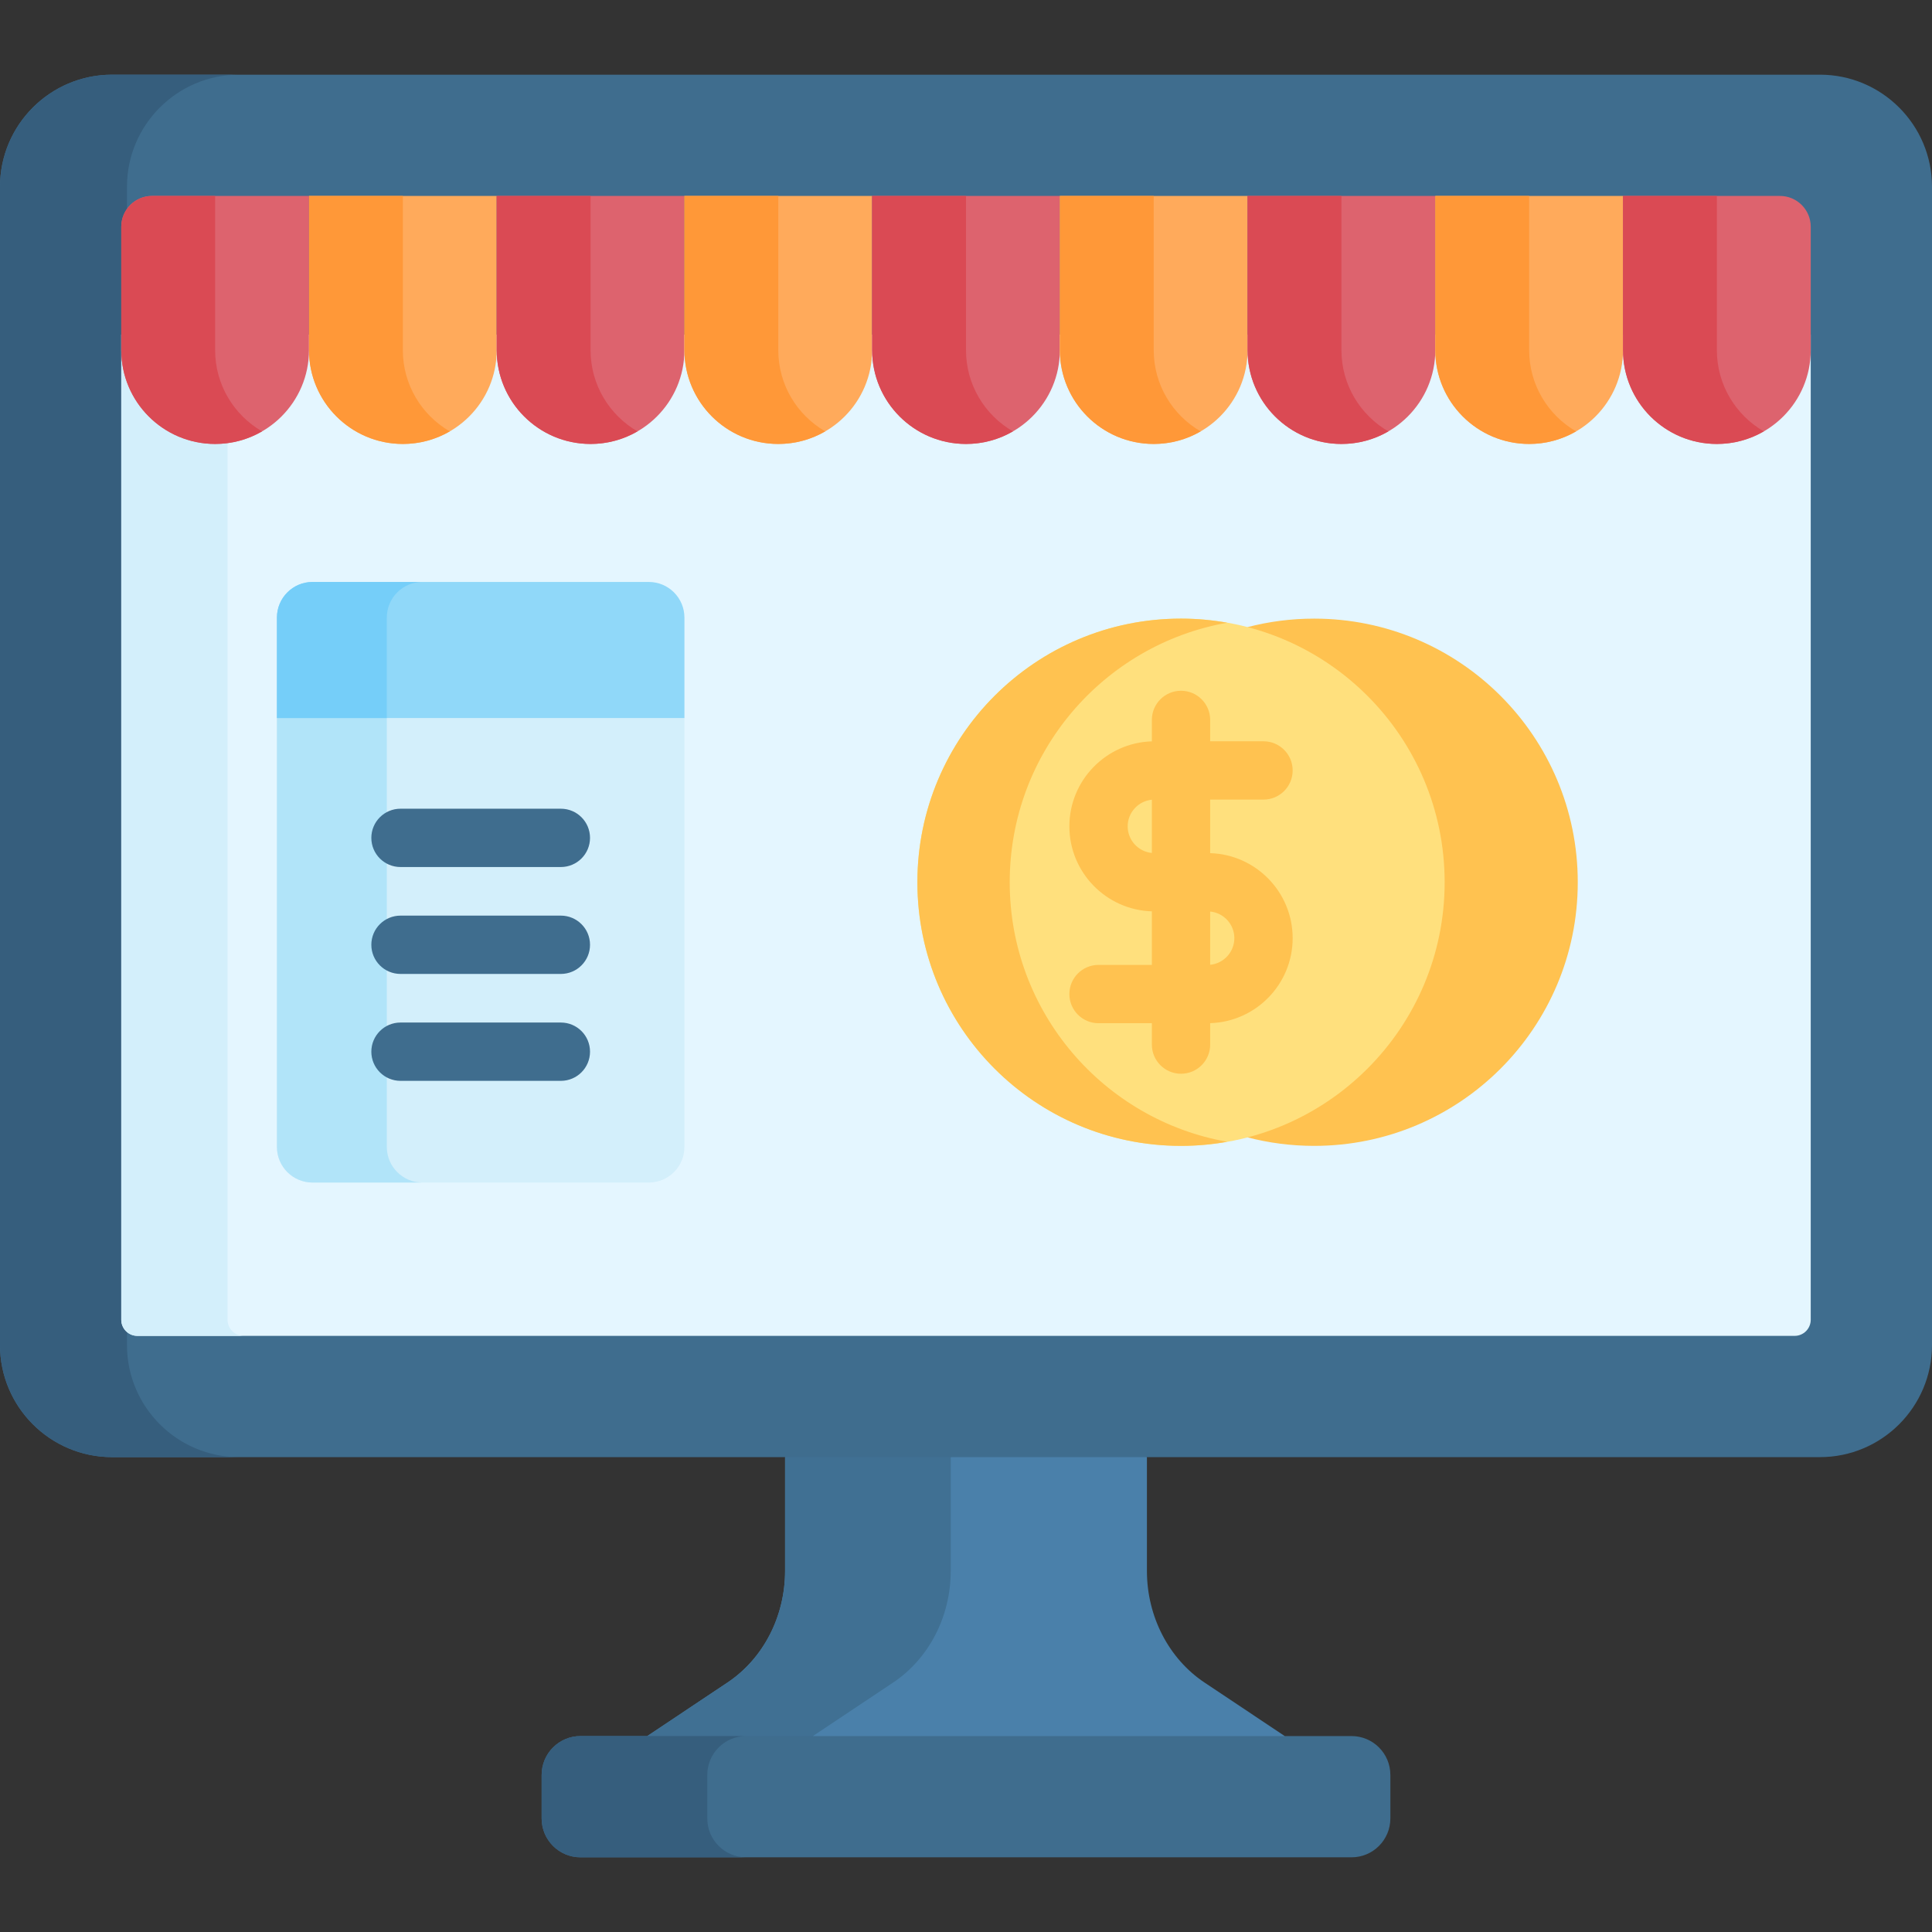 <svg id="Capa_1" enable-background="new 0 0 512 512" height="512" viewBox="0 0 512 512" width="512" xmlns="http://www.w3.org/2000/svg"><rect x="0" y="0" width="512" height="512" fill="#333333" stroke="none"/><g><path d="m319.21 445.892c-9.486-6.328-15.263-17.521-15.263-29.575v-30.161l-4.379-4.181h-82.929l-8.585 4.181v30.161c0 12.054-5.776 23.247-15.263 29.575l-21.257 14.18 4.414 4.06h160.965l3.556-4.06z" fill="#4a80aa"/><path d="m236.69 445.892c9.487-6.328 15.263-17.521 15.263-29.575v-30.161l8.585-4.181h-43.9l-8.585 4.181v30.161c0 12.054-5.776 23.247-15.263 29.575l-21.257 14.18 4.414 4.06h43.9l-4.414-4.06z" fill="#407093"/><g><path d="m482.311 19.791h-452.622c-16.371 0-29.689 13.318-29.689 29.689v306.986c0 16.371 13.318 29.689 29.689 29.689h452.622c16.371 0 29.689-13.318 29.689-29.689v-306.986c0-16.371-13.318-29.689-29.689-29.689z" fill="#3f6d8e"/></g><path d="m33.652 356.467v-306.987c0-16.371 13.318-29.689 29.689-29.689h-33.652c-16.371 0-29.689 13.318-29.689 29.689v306.986c0 16.371 13.318 29.689 29.689 29.689h33.652c-16.37.001-29.689-13.317-29.689-29.688z" fill="#365e7d"/><path d="m358.16 460.072h-204.32c-5.689 0-10.301 4.612-10.301 10.301v11.535c0 5.69 4.612 10.301 10.301 10.301h204.32c5.689 0 10.301-4.612 10.301-10.301v-11.535c0-5.69-4.612-10.301-10.301-10.301z" fill="#3f6d8e"/><path d="m187.439 481.908v-11.535c0-5.69 4.612-10.301 10.301-10.301h-43.9c-5.689 0-10.301 4.612-10.301 10.301v11.535c0 5.69 4.612 10.301 10.301 10.301h43.9c-5.689 0-10.301-4.612-10.301-10.301z" fill="#365e7d"/><path d="m479.863 88.659h-447.726v261.088c0 2.36 1.912 4.272 4.272 4.272h439.182c2.359 0 4.272-1.912 4.272-4.272z" fill="#e4f6ff"/><path d="m60.303 349.747c0-7.704 0-179.809 0-261.088h-28.166v261.088c0 2.36 1.912 4.272 4.272 4.272h28.166c-2.36-.001-4.272-1.912-4.272-4.272z" fill="#d3effb"/><path d="m81.884 183.058-8.494 7.223v113.666c0 5.213 4.226 9.44 9.44 9.44h89.11c5.213 0 9.44-4.226 9.44-9.44v-113.666l-7.149-7.223z" fill="#d3effb"/><path d="m102.511 303.947v-113.666l8.494-7.223h-29.121l-8.494 7.223v113.666c0 5.213 4.226 9.44 9.44 9.44h29.121c-5.214-.001-9.44-4.227-9.44-9.44z" fill="#b1e4f9"/><path d="m171.94 154.225h-89.11c-5.213 0-9.44 4.226-9.44 9.44v26.617h107.989v-26.617c0-5.214-4.226-9.44-9.439-9.44z" fill="#90d8f9"/><path d="m111.951 154.225h-29.122c-5.213 0-9.44 4.226-9.44 9.44v26.617h29.121v-26.617c.001-5.214 4.227-9.44 9.441-9.44z" fill="#75cef9"/><path d="m348.26 163.94c-6.094 0-12.004.784-17.639 2.25v4.589s49.747 12.476 49.747 63.026-46.547 63.428-46.547 63.428l-3.2 4.187c5.635 1.466 11.545 2.251 17.639 2.251 38.586 0 69.866-31.28 69.866-69.866 0-38.585-31.28-69.865-69.866-69.865z" fill="#ffc250"/><path d="m81.884 51.928v40.852c0 13.737 11.136 24.874 24.874 24.874 13.737 0 24.874-11.136 24.874-24.874v-40.852z" fill="#ffaa5b"/><path d="m131.632 51.928v40.852c0 13.737 11.136 24.874 24.874 24.874 13.737 0 24.874-11.136 24.874-24.874v-40.852z" fill="#dd636e"/><path d="m181.379 51.928v40.852c0 13.737 11.136 24.874 24.874 24.874s24.874-11.136 24.874-24.874v-40.852z" fill="#ffaa5b"/><path d="m231.126 51.928v40.852c0 13.737 11.136 24.874 24.874 24.874 13.737 0 24.874-11.136 24.874-24.874v-40.852z" fill="#dd636e"/><path d="m280.874 51.928v40.852c0 13.737 11.136 24.874 24.874 24.874 13.737 0 24.874-11.136 24.874-24.874v-40.852z" fill="#ffaa5b"/><path d="m330.621 51.928v40.852c0 13.737 11.136 24.874 24.874 24.874 13.737 0 24.874-11.136 24.874-24.874v-40.852z" fill="#dd636e"/><path d="m380.368 51.928v40.852c0 13.737 11.136 24.874 24.874 24.874s24.874-11.136 24.874-24.874v-40.852z" fill="#ffaa5b"/><path d="m32.137 60.089v32.69c0 13.737 11.136 24.874 24.874 24.874s24.874-11.136 24.874-24.874v-40.851h-41.586c-4.508 0-8.162 3.654-8.162 8.161z" fill="#dd636e"/><path d="m471.702 51.928h-41.586v40.852c0 13.737 11.137 24.874 24.874 24.874s24.874-11.136 24.874-24.874v-32.69c-.001-4.508-3.655-8.162-8.162-8.162z" fill="#dd636e"/><path d="m106.758 92.78v-40.852h-24.874v40.852c0 13.737 11.136 24.874 24.874 24.874 4.532 0 8.777-1.218 12.437-3.336-7.433-4.302-12.437-12.333-12.437-21.538z" fill="#ff9838"/><path d="m156.505 92.78v-40.852h-24.874v40.852c0 13.737 11.136 24.874 24.874 24.874 4.532 0 8.777-1.218 12.437-3.336-7.432-4.302-12.437-12.333-12.437-21.538z" fill="#da4a54"/><path d="m206.253 92.78v-40.852h-24.874v40.852c0 13.737 11.136 24.874 24.874 24.874 4.532 0 8.777-1.218 12.437-3.336-7.433-4.302-12.437-12.333-12.437-21.538z" fill="#ff9838"/><path d="m256 92.78v-40.852h-24.874v40.852c0 13.737 11.136 24.874 24.874 24.874 4.532 0 8.777-1.218 12.437-3.336-7.433-4.302-12.437-12.333-12.437-21.538z" fill="#da4a54"/><path d="m305.747 92.78v-40.852h-24.874v40.852c0 13.737 11.136 24.874 24.874 24.874 4.532 0 8.777-1.218 12.437-3.336-7.433-4.302-12.437-12.333-12.437-21.538z" fill="#ff9838"/><path d="m355.495 92.78v-40.852h-24.874v40.852c0 13.737 11.136 24.874 24.874 24.874 4.532 0 8.777-1.218 12.437-3.336-7.433-4.302-12.437-12.333-12.437-21.538z" fill="#da4a54"/><path d="m405.242 92.78v-40.852h-24.874v40.852c0 13.737 11.136 24.874 24.874 24.874 4.532 0 8.777-1.218 12.437-3.336-7.433-4.302-12.437-12.333-12.437-21.538z" fill="#ff9838"/><path d="m57.011 92.78v-40.852h-16.712c-4.508 0-8.161 3.654-8.161 8.161v32.69c0 13.737 11.136 24.874 24.874 24.874 4.532 0 8.777-1.218 12.437-3.336-7.434-4.301-12.438-12.332-12.438-21.537z" fill="#da4a54"/><path d="m454.989 92.78v-40.852h-24.874v40.852c0 13.737 11.137 24.874 24.874 24.874 4.532 0 8.777-1.218 12.437-3.336-7.433-4.302-12.437-12.333-12.437-21.538z" fill="#da4a54"/><g fill="#3f6d8e"><path d="m148.635 270.982h-42.5c-4.267 0-7.726 3.459-7.726 7.726s3.459 7.726 7.726 7.726h42.5c4.267 0 7.726-3.459 7.726-7.726s-3.459-7.726-7.726-7.726z"/><path d="m148.635 242.65h-42.5c-4.267 0-7.726 3.459-7.726 7.726 0 4.268 3.459 7.726 7.726 7.726h42.5c4.267 0 7.726-3.459 7.726-7.726s-3.459-7.726-7.726-7.726z"/><path d="m148.635 214.318h-42.5c-4.267 0-7.726 3.459-7.726 7.726s3.459 7.726 7.726 7.726h42.5c4.267 0 7.726-3.459 7.726-7.726s-3.459-7.726-7.726-7.726z"/></g><circle cx="312.982" cy="233.805" fill="#ffe07d" r="69.865"/><path d="m267.583 233.805c0-34.41 24.883-62.988 57.632-68.776-3.974-.702-8.057-1.09-12.233-1.09-38.586 0-69.865 31.28-69.865 69.865s31.28 69.865 69.865 69.865c4.176 0 8.259-.387 12.233-1.09-32.749-5.785-57.632-34.364-57.632-68.774z" fill="#ffc250"/><path d="m320.708 226.096v-14.195h14.134c4.267 0 7.726-3.459 7.726-7.726s-3.459-7.726-7.726-7.726h-14.134v-5.664c0-4.268-3.459-7.726-7.726-7.726s-7.726 3.459-7.726 7.726v5.681c-12.115.362-21.86 10.324-21.86 22.525s9.745 22.161 21.86 22.524v14.195h-14.134c-4.267 0-7.726 3.459-7.726 7.726s3.459 7.726 7.726 7.726h14.134v5.665c0 4.268 3.459 7.726 7.726 7.726s7.726-3.459 7.726-7.726v-5.682c12.115-.362 21.861-10.323 21.861-22.524-.001-12.201-9.746-22.163-21.861-22.525zm-21.86-7.106c0-3.679 2.817-6.711 6.407-7.055v14.109c-3.59-.344-6.407-3.376-6.407-7.054zm21.86 36.685v-14.109c3.591.344 6.408 3.375 6.408 7.055 0 3.678-2.818 6.71-6.408 7.054z" fill="#ffc250"/></g></svg>